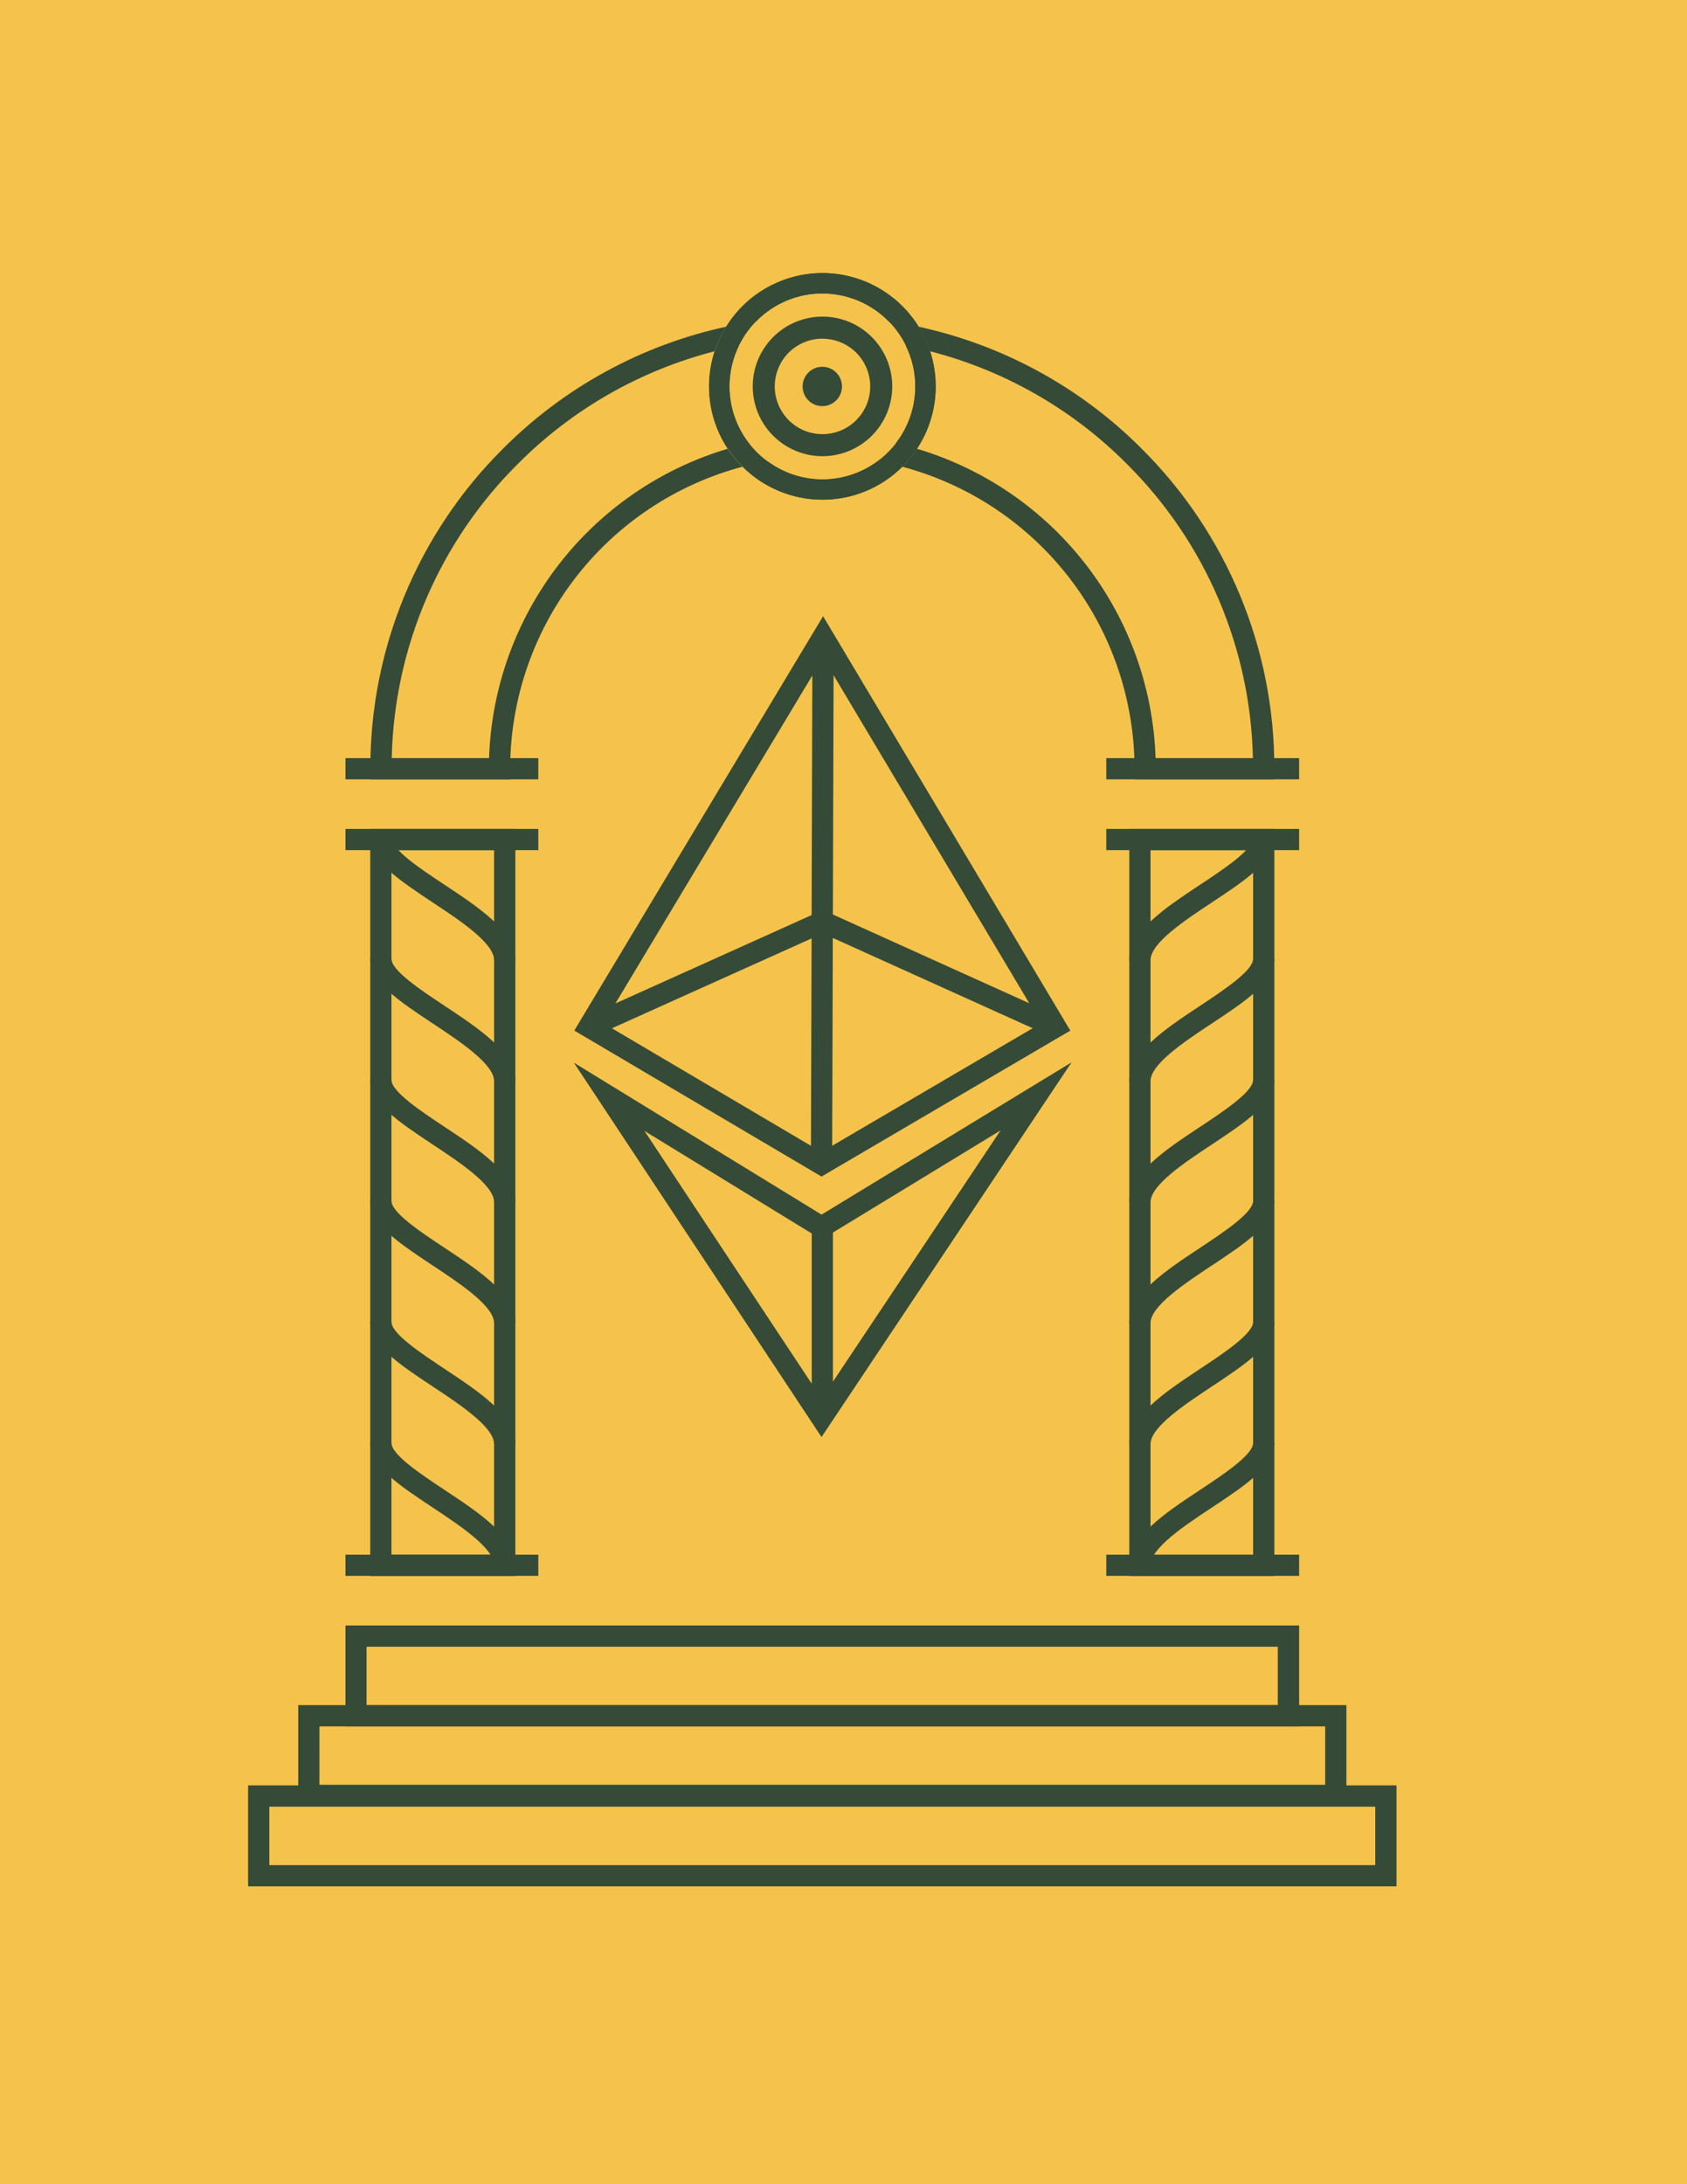 <svg width="68" height="88" viewBox="0 0 68 88" fill="none" xmlns="http://www.w3.org/2000/svg">
<rect width="68" height="88" fill="#F5C34B"/>
<path d="M56.291 76H10V71.932H56.291V76ZM10.857 75.145H55.435V72.791H10.857V75.145Z" fill="#354B37"/>
<path d="M52.366 69.556H13.925V65.49H52.366V69.556ZM14.776 68.7H51.505V66.346H14.776V68.7Z" fill="#354B37"/>
<path d="M54.271 72.763H12.021V68.699H54.271V72.763ZM12.876 71.908H53.416V69.555H12.877L12.876 71.908Z" fill="#354B37"/>
<path d="M21.699 31.4H13.925V30.545H21.699V31.4Z" fill="#354B37"/>
<path d="M52.366 31.4H44.592V30.545H52.366V31.4Z" fill="#354B37"/>
<path d="M52.366 33.397H44.592V34.252H52.366V33.397Z" fill="#354B37"/>
<path d="M52.366 62.637H44.592V63.492H52.366V62.637Z" fill="#354B37"/>
<path d="M51.367 63.495H45.52V33.397H51.367V63.495ZM46.375 62.639H50.511V34.252H46.375V62.639Z" fill="#354B37"/>
<path d="M46.375 38.685H45.52C45.52 37.537 46.968 36.576 48.37 35.648C49.324 35.018 50.511 34.23 50.511 33.754H51.367C51.367 34.691 50.197 35.465 48.842 36.363C47.742 37.09 46.375 37.997 46.375 38.685Z" fill="#354B37"/>
<path d="M46.375 43.562H45.52C45.52 42.413 46.968 41.453 48.37 40.525C49.324 39.893 50.511 39.107 50.511 38.629H51.367C51.367 39.567 50.197 40.341 48.842 41.238C47.742 41.966 46.375 42.872 46.375 43.562Z" fill="#354B37"/>
<path d="M46.375 48.438H45.52C45.52 47.289 46.968 46.33 48.37 45.402C49.324 44.77 50.511 43.984 50.511 43.506H51.367C51.367 44.443 50.197 45.218 48.842 46.115C47.742 46.843 46.375 47.749 46.375 48.438Z" fill="#354B37"/>
<path d="M46.375 53.312H45.52C45.52 52.163 46.968 51.203 48.37 50.275C49.324 49.645 50.511 48.857 50.511 48.381H51.367C51.367 49.318 50.197 50.092 48.842 50.99C47.742 51.717 46.375 52.624 46.375 53.312Z" fill="#354B37"/>
<path d="M46.375 58.188H45.52C45.52 57.04 46.968 56.08 48.37 55.152C49.324 54.52 50.511 53.734 50.511 53.256H51.367C51.367 54.194 50.197 54.968 48.842 55.865C47.742 56.593 46.375 57.499 46.375 58.188Z" fill="#354B37"/>
<path d="M46.375 63.065H45.52C45.52 61.916 46.968 60.956 48.37 60.029C49.324 59.397 50.511 58.611 50.511 58.133H51.367C51.367 59.07 50.197 59.845 48.842 60.742C47.742 61.47 46.375 62.376 46.375 63.065Z" fill="#354B37"/>
<path d="M21.699 33.397H13.925V34.252H21.699V33.397Z" fill="#354B37"/>
<path d="M21.699 62.637H13.925V63.492H21.699V62.637Z" fill="#354B37"/>
<path d="M14.924 33.397H20.773V63.495H14.924V33.397ZM19.916 34.252H15.779V62.636H19.916V34.252Z" fill="#354B37"/>
<path d="M19.916 38.685H20.773C20.773 37.537 19.322 36.576 17.921 35.648C16.968 35.018 15.779 34.23 15.779 33.754H14.924C14.924 34.691 16.094 35.465 17.448 36.363C18.548 37.09 19.916 37.997 19.916 38.685Z" fill="#354B37"/>
<path d="M19.916 43.562H20.773C20.773 42.413 19.322 41.453 17.921 40.525C16.968 39.893 15.779 39.107 15.779 38.629H14.924C14.924 39.567 16.094 40.341 17.448 41.238C18.548 41.966 19.916 42.872 19.916 43.562Z" fill="#354B37"/>
<path d="M19.916 48.438H20.773C20.773 47.289 19.322 46.33 17.921 45.402C16.968 44.77 15.779 43.984 15.779 43.506H14.924C14.924 44.443 16.094 45.218 17.448 46.115C18.548 46.843 19.916 47.749 19.916 48.438Z" fill="#354B37"/>
<path d="M19.916 53.312H20.773C20.773 52.163 19.322 51.203 17.921 50.275C16.968 49.645 15.779 48.857 15.779 48.381H14.924C14.924 49.318 16.094 50.092 17.448 50.99C18.548 51.717 19.916 52.624 19.916 53.312Z" fill="#354B37"/>
<path d="M19.916 58.188H20.773C20.773 57.04 19.322 56.08 17.921 55.152C16.968 54.52 15.779 53.734 15.779 53.256H14.924C14.924 54.194 16.094 54.968 17.448 55.865C18.548 56.593 19.916 57.499 19.916 58.188Z" fill="#354B37"/>
<path d="M19.916 63.065H20.773C20.773 61.916 19.322 60.956 17.921 60.029C16.968 59.397 15.779 58.611 15.779 58.133H14.924C14.924 59.07 16.094 59.845 17.448 60.742C18.548 61.47 19.916 62.376 19.916 63.065Z" fill="#354B37"/>
<path d="M33.177 24.826L23.148 41.521L33.113 47.403L43.143 41.523L33.177 24.826ZM41.488 40.42L33.572 36.845L33.6 27.204L41.488 40.42ZM32.715 36.868L24.806 40.428L32.743 27.216L32.715 36.868ZM24.666 41.429L32.714 37.808L32.689 46.164L24.666 41.429ZM33.569 37.789L41.624 41.427L33.544 46.162L33.569 37.789Z" fill="#354B37"/>
<path d="M33.115 48.936L23.132 42.815L33.114 57.898L43.191 42.803L33.115 48.936ZM33.574 49.659L40.33 45.544L33.574 55.666V49.659ZM32.719 49.696V55.749L25.976 45.563L32.719 49.696Z" fill="#354B37"/>
<path d="M33.152 20.134C31.941 20.133 30.78 19.651 29.924 18.795C29.068 17.939 28.586 16.778 28.585 15.567C28.586 14.356 29.068 13.195 29.924 12.339C30.78 11.483 31.941 11.001 33.152 11C34.363 11.002 35.524 11.483 36.38 12.339C37.236 13.196 37.718 14.356 37.719 15.567C37.718 16.778 37.236 17.939 36.38 18.795C35.524 19.651 34.363 20.133 33.152 20.134ZM33.152 11.82C32.159 11.821 31.206 12.216 30.504 12.919C29.801 13.621 29.406 14.574 29.405 15.567C29.406 16.561 29.801 17.513 30.504 18.215C31.206 18.918 32.159 19.313 33.152 19.314C34.145 19.313 35.098 18.918 35.8 18.215C36.502 17.513 36.897 16.561 36.898 15.567C36.896 14.575 36.501 13.623 35.798 12.922C35.096 12.22 34.145 11.825 33.152 11.824V11.82Z" fill="#354B37"/>
<path d="M33.153 18.38C32.407 18.38 31.692 18.083 31.165 17.556C30.637 17.029 30.341 16.314 30.341 15.568C30.341 14.822 30.637 14.107 31.165 13.579C31.692 13.052 32.407 12.756 33.153 12.756C33.898 12.756 34.614 13.052 35.141 13.579C35.668 14.107 35.965 14.822 35.965 15.568C35.965 16.314 35.668 17.029 35.141 17.556C34.614 18.083 33.898 18.38 33.153 18.38ZM33.153 13.644C32.642 13.644 32.153 13.847 31.792 14.207C31.431 14.568 31.229 15.057 31.229 15.568C31.229 16.078 31.431 16.567 31.792 16.928C32.153 17.289 32.642 17.492 33.153 17.492C33.663 17.492 34.152 17.289 34.513 16.928C34.874 16.567 35.077 16.078 35.077 15.568C35.076 15.058 34.873 14.569 34.512 14.209C34.151 13.849 33.662 13.647 33.153 13.647V13.644Z" fill="#354B37"/>
<path d="M33.146 16.364C33.584 16.364 33.939 16.009 33.939 15.571C33.939 15.133 33.584 14.777 33.146 14.777C32.708 14.777 32.352 15.133 32.352 15.571C32.352 16.009 32.708 16.364 33.146 16.364Z" fill="#354B37"/>
<path d="M46.028 18.087C43.563 15.611 40.435 13.9 37.021 13.162C37.214 13.472 37.369 13.804 37.482 14.151C40.49 14.922 43.233 16.491 45.422 18.693C48.585 21.837 50.406 26.085 50.503 30.544H46.58C46.486 27.72 45.507 24.997 43.781 22.76C42.055 20.523 39.668 18.886 36.96 18.08C36.788 18.341 36.59 18.583 36.368 18.804C39.051 19.518 41.422 21.098 43.115 23.298C44.809 25.498 45.728 28.195 45.732 30.972V31.399H51.366V30.972C51.372 28.578 50.904 26.206 49.987 23.995C49.071 21.783 47.725 19.775 46.028 18.087Z" fill="#354B37"/>
<path d="M29.333 18.08C26.625 18.886 24.238 20.523 22.512 22.76C20.786 24.997 19.807 27.72 19.713 30.544H15.79C15.887 26.085 17.708 21.837 20.871 18.693C23.06 16.492 25.803 14.923 28.811 14.151C28.925 13.804 29.08 13.472 29.274 13.162C25.859 13.9 22.73 15.611 20.265 18.087C18.568 19.775 17.223 21.783 16.306 23.995C15.39 26.206 14.922 28.578 14.929 30.972V31.399H20.563V30.972C20.567 28.195 21.487 25.498 23.18 23.298C24.873 21.098 27.245 19.518 29.928 18.804C29.705 18.583 29.506 18.341 29.333 18.08Z" fill="#354B37"/>
<path d="M29.778 13.93C29.452 13.994 29.128 14.067 28.806 14.15C28.655 14.609 28.579 15.088 28.579 15.571C28.578 16.463 28.84 17.336 29.332 18.079C29.612 17.997 29.894 17.922 30.18 17.857C29.674 17.203 29.399 16.399 29.399 15.571C29.398 15.002 29.528 14.441 29.778 13.93Z" fill="#354B37"/>
<path d="M33.152 11.824C33.648 11.824 34.139 11.923 34.596 12.116C35.054 12.307 35.468 12.589 35.816 12.943C36.223 13.002 36.627 13.076 37.026 13.162C36.617 12.502 36.046 11.958 35.367 11.58C34.689 11.203 33.925 11.004 33.149 11.004C32.373 11.004 31.609 11.202 30.93 11.58C30.252 11.957 29.681 12.502 29.271 13.162C29.671 13.076 30.075 13.002 30.482 12.943C30.83 12.588 31.246 12.306 31.704 12.114C32.163 11.922 32.655 11.823 33.152 11.824Z" fill="#354B37"/>
<path d="M33.152 19.32C32.352 19.318 31.573 19.059 30.932 18.58C30.593 18.64 30.259 18.713 29.932 18.799C30.355 19.222 30.858 19.557 31.411 19.786C31.964 20.014 32.556 20.132 33.155 20.131C33.753 20.132 34.346 20.014 34.899 19.786C35.452 19.557 35.955 19.222 36.378 18.799C36.05 18.713 35.715 18.641 35.378 18.58C34.735 19.06 33.954 19.32 33.152 19.32Z" fill="#354B37"/>
<path d="M36.892 15.571C36.892 16.399 36.618 17.203 36.11 17.857C36.398 17.922 36.681 17.997 36.96 18.079C37.452 17.335 37.714 16.463 37.713 15.571C37.713 15.088 37.636 14.609 37.485 14.15C37.165 14.067 36.84 13.994 36.513 13.93C36.763 14.441 36.892 15.002 36.892 15.571Z" fill="#354B37"/>
</svg>
